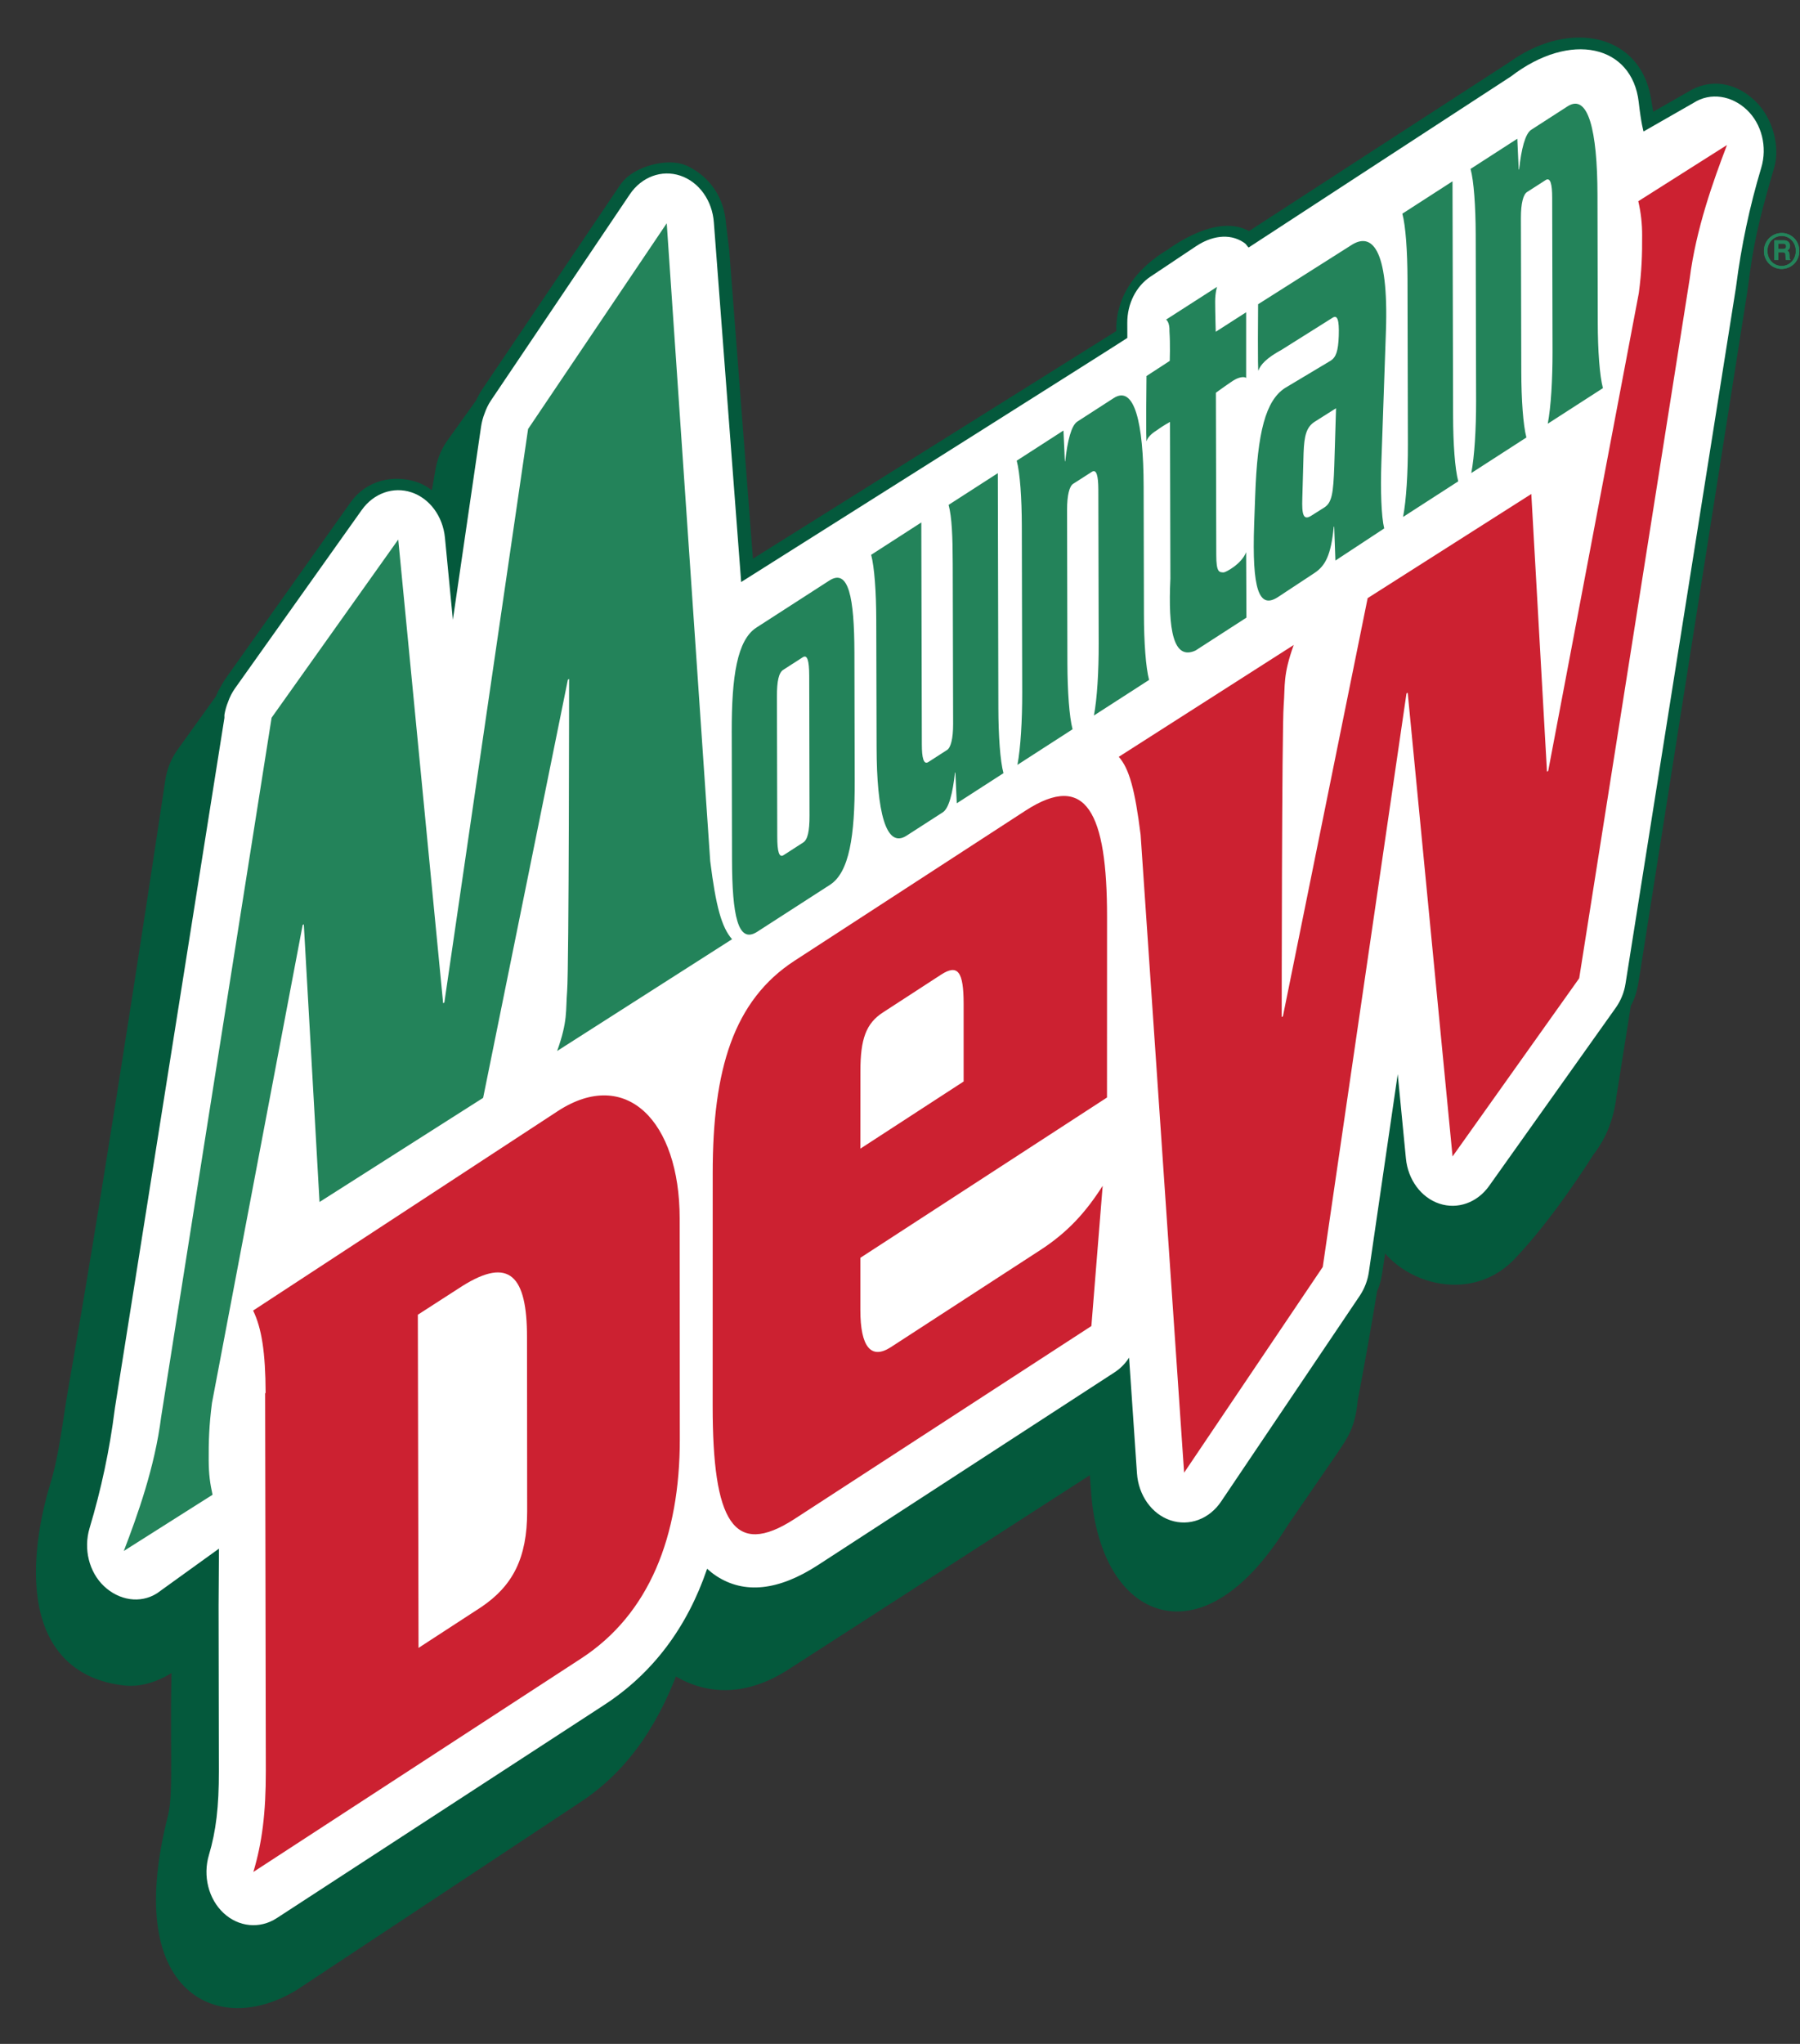 <?xml version="1.0" encoding="UTF-8"?>
<svg width="37px" height="42px" viewBox="0 0 37 42" version="1.1" xmlns="http://www.w3.org/2000/svg" xmlns:xlink="http://www.w3.org/1999/xlink">
    <rect x="0" y="0" width="37" height="42" fill="#333333" stroke="none"/>
    <!-- Generator: Sketch 52.6 (67491) - http://www.bohemiancoding.com/sketch -->
    <title>mountain-dew-6</title>
    <desc>Created with Sketch.</desc>
    <g id="Agency/Clients/Team" stroke="none" stroke-width="1" fill="none" fill-rule="evenodd">
        <g id="00-Dashboard-04-Vector-Agency-2" transform="translate(-1216, -474)" fill-rule="nonzero">
            <g id="mountain-dew-6" transform="translate(1217, 475)">
                <path d="M35.554,4.116 L35.554,4.007 L35.656,4.007 C35.704,4.007 35.714,4.039 35.714,4.06 C35.714,4.101 35.693,4.116 35.65,4.116 L35.554,4.116 Z M35.473,4.344 L35.554,4.344 L35.554,4.185 L35.638,4.185 C35.699,4.185 35.702,4.206 35.702,4.262 C35.702,4.304 35.705,4.324 35.711,4.344 L35.801,4.344 L35.801,4.333 C35.784,4.326 35.784,4.311 35.784,4.252 C35.784,4.176 35.766,4.164 35.734,4.149 C35.773,4.136 35.795,4.097 35.795,4.053 C35.795,4.017 35.776,3.938 35.672,3.938 L35.473,3.938 L35.473,4.344 L35.473,4.344 Z" id="Shape" fill="#23835A"></path>
                <path d="M35.331,4.156 C35.331,3.981 35.46,3.849 35.624,3.849 C35.785,3.849 35.914,3.981 35.914,4.156 C35.914,4.334 35.785,4.465 35.624,4.465 C35.46,4.465 35.331,4.334 35.331,4.156 Z M35.624,4.527 C35.721,4.526 35.815,4.487 35.883,4.417 C35.951,4.348 35.988,4.254 35.986,4.156 C35.986,3.943 35.819,3.788 35.624,3.788 C35.427,3.788 35.259,3.944 35.259,4.156 C35.257,4.254 35.295,4.348 35.364,4.418 C35.432,4.488 35.526,4.527 35.624,4.527 Z" id="Shape" fill="#23835A"></path>
                <path d="M35.554,4.116 L35.554,4.007 L35.656,4.007 C35.704,4.007 35.714,4.039 35.714,4.06 C35.714,4.101 35.693,4.116 35.65,4.116 L35.554,4.116 Z M35.473,4.344 L35.554,4.344 L35.554,4.185 L35.638,4.185 C35.699,4.185 35.702,4.206 35.702,4.262 C35.702,4.304 35.705,4.324 35.711,4.344 L35.801,4.344 L35.801,4.333 C35.784,4.326 35.784,4.311 35.784,4.252 C35.784,4.176 35.766,4.164 35.734,4.149 C35.773,4.136 35.795,4.097 35.795,4.053 C35.795,4.017 35.776,3.938 35.672,3.938 L35.473,3.938 L35.473,4.344 L35.473,4.344 Z" id="Shape" fill="#23835A"></path>
                <path d="M35.331,4.156 C35.331,3.981 35.46,3.849 35.624,3.849 C35.785,3.849 35.914,3.981 35.914,4.156 C35.914,4.334 35.785,4.465 35.624,4.465 C35.46,4.465 35.331,4.334 35.331,4.156 Z M35.624,4.527 C35.721,4.526 35.815,4.487 35.883,4.417 C35.951,4.348 35.988,4.254 35.986,4.156 C35.986,3.943 35.819,3.788 35.624,3.788 C35.427,3.788 35.259,3.944 35.259,4.156 C35.257,4.254 35.295,4.348 35.364,4.418 C35.432,4.488 35.526,4.527 35.624,4.527 Z" id="Shape" fill="#23835A"></path>
                <path d="M30.174,0.514 C31.205,-0.239 32.46,-0.089 32.66,1.052 C32.738,1.498 32.768,1.74 32.768,1.74 L33.84,1.127 C34.189,0.905 34.572,0.979 34.879,1.269 C35.187,1.558 35.295,2.051 35.204,2.362 C34.969,3.165 34.804,3.767 34.697,4.549 L34.639,4.973 L32.419,19.058 C32.391,19.235 32.355,19.426 32.257,19.567 L31.953,21.481 C31.886,22.084 31.643,22.415 31.521,22.574 C31.521,22.574 30.723,23.857 29.925,24.686 C29.09,25.554 27.714,24.988 27.464,24.196 C27.416,24.042 27.377,23.752 27.37,23.549 L27.154,25.006 C27.132,25.155 27.111,25.318 27.04,25.443 C26.914,26.211 26.778,26.976 26.633,27.74 C26.589,28.256 26.439,28.426 26.3,28.645 L25.236,30.192 C23.607,32.831 21.911,32.014 21.711,29.714 C21.711,29.714 21.678,29.211 21.634,28.834 L15.058,33.071 C14.247,33.597 13.522,33.534 12.945,33.155 C12.88,33.112 12.818,33.064 12.76,33.011 C12.351,34.198 11.743,35.174 10.754,35.816 L4.951,39.657 C3.521,40.524 1.858,39.77 2.723,36.376 C2.865,35.818 2.744,34.73 2.823,32.793 C2.823,32.793 2.228,33.431 1.581,33.359 C-0.769,33.095 0.2,29.896 0.295,29.588 C0.495,28.947 0.561,28.231 0.695,27.477 C1.518,22.808 2.673,15.07 2.673,15.07 C2.7,14.895 2.764,14.73 2.86,14.59 L3.69,13.434 C3.702,13.394 3.716,13.368 3.732,13.329 C3.787,13.228 3.833,13.149 3.892,13.065 L6.435,9.481 C6.68,9.137 7.104,9.045 7.478,9.169 C7.727,9.251 7.923,9.488 8.044,9.734 L8.221,8.723 C8.246,8.549 8.309,8.383 8.406,8.237 L9.034,7.36 C9.062,7.29 9.098,7.223 9.14,7.16 L11.984,2.947 C12.167,2.683 12.749,2.532 13.015,2.664 C13.382,2.846 13.616,3.173 13.647,3.626 L13.713,4.173 L14.235,10.96 L22.243,5.945 C22.243,5.945 22.01,5.04 23.158,4.361 C23.158,4.361 24.172,3.588 24.665,4.086 C26.501,2.895 28.336,1.702 30.174,0.514 Z" id="Path" stroke="#04593C" stroke-width="0.556" fill="#04593C"></path>
                <path d="M34.906,1.256 C34.599,0.966 34.163,0.89 33.815,1.112 L32.784,1.702 C32.784,1.702 32.736,1.551 32.685,1.099 C32.551,-0.07 31.288,-0.372 30.058,0.571 C30.058,0.571 24.798,3.998 24.665,4.087 C24.609,4.026 24.626,4.022 24.557,3.977 C24.258,3.783 23.889,3.858 23.591,4.056 L22.648,4.685 C22.352,4.882 22.171,5.243 22.172,5.632 L22.173,5.944 C22.131,5.979 16.42,9.582 14.235,10.96 L13.674,3.575 C13.643,3.122 13.369,2.739 12.985,2.61 C12.602,2.481 12.188,2.634 11.945,2.995 L9.092,7.229 C9.037,7.31 8.994,7.401 8.961,7.495 C8.927,7.582 8.903,7.672 8.889,7.764 L8.309,11.737 L8.146,10.048 C8.103,9.608 7.831,9.241 7.457,9.117 C7.083,8.993 6.68,9.136 6.435,9.481 L3.829,13.147 C3.77,13.232 3.722,13.325 3.688,13.423 C3.653,13.509 3.628,13.599 3.613,13.69 L3.613,13.752 L1.362,27.935 C1.36,27.947 1.359,27.959 1.357,27.972 C1.253,28.795 1.08,29.607 0.841,30.402 C0.713,30.831 0.831,31.305 1.138,31.595 C1.446,31.885 1.881,31.961 2.229,31.74 C2.229,31.74 2.714,31.389 3.501,30.823 L3.493,31.999 L3.499,35.395 C3.5,36.127 3.441,36.626 3.295,37.117 C3.166,37.547 3.286,38.024 3.596,38.312 C3.906,38.601 4.342,38.642 4.689,38.416 L11.424,34.032 C12.419,33.384 13.128,32.436 13.535,31.237 C13.594,31.289 13.656,31.34 13.723,31.384 C14.299,31.762 15.003,31.688 15.814,31.161 L21.914,27.198 C22.032,27.12 22.133,27.018 22.209,26.898 L22.371,29.276 C22.402,29.728 22.676,30.113 23.059,30.241 C23.443,30.37 23.857,30.217 24.1,29.856 L26.953,25.623 C27.05,25.476 27.113,25.31 27.138,25.137 L27.731,21.073 L27.899,22.803 C27.941,23.243 28.213,23.61 28.587,23.734 C28.961,23.858 29.364,23.715 29.609,23.371 L32.216,19.704 C32.319,19.557 32.387,19.388 32.414,19.21 L34.682,4.916 C34.684,4.904 34.686,4.892 34.687,4.88 C34.792,4.057 34.964,3.244 35.203,2.449 C35.332,2.02 35.214,1.546 34.906,1.256 Z" id="Path" fill="#FFFFFF"></path>
                <path d="M18.808,21.224 L16.685,22.604 L16.686,21.012 C16.686,20.351 16.802,20.03 17.149,19.805 L18.345,19.028 C18.693,18.802 18.808,18.972 18.808,19.633 L18.808,21.224 Z M21.755,21.553 L21.756,17.84 C21.757,15.715 21.334,14.843 20.078,15.659 L15.336,18.74 C14.075,19.559 13.65,20.98 13.65,23.106 L13.649,27.892 C13.649,30.257 14.073,31.031 15.334,30.212 L21.434,26.249 L21.666,23.367 C21.32,23.91 20.948,24.322 20.384,24.688 L17.315,26.681 C16.904,26.949 16.685,26.676 16.685,25.92 L16.685,24.847 L21.755,21.553 Z M10.466,21.832 L4.203,25.931 C4.379,26.293 4.457,26.79 4.46,27.624 L4.45,27.63 L4.464,35.393 C4.465,36.256 4.388,36.864 4.208,37.467 L10.943,33.082 C12.346,32.17 12.975,30.572 12.974,28.571 L12.971,24.036 C12.97,22.035 11.868,20.919 10.466,21.832 Z M9.836,30.059 C9.836,31.023 9.537,31.588 8.894,32.023 L7.603,32.863 L7.589,26.017 L7.599,26.01 L8.5,25.429 C9.475,24.815 9.833,25.222 9.833,26.477 L9.836,30.059 Z M33.732,4.731 L31.461,19.103 L28.858,22.764 L27.936,13.235 L27.911,13.25 L26.19,25.035 L23.34,29.263 L22.446,16.154 C22.33,15.23 22.213,14.796 21.997,14.552 L25.593,12.254 C25.369,12.877 25.419,13.074 25.387,13.489 C25.348,13.978 25.346,19.9 25.346,19.9 L25.371,19.884 L27.113,11.291 L30.477,9.151 L30.799,14.858 L30.824,14.843 L32.687,5.022 C32.747,4.565 32.757,4.229 32.755,3.834 C32.756,3.599 32.729,3.364 32.676,3.135 L34.499,1.98 C34.218,2.716 33.863,3.701 33.732,4.731 Z" id="Shape" fill="#CC2131"></path>
                <path d="M15.64,15.763 C15.641,16.082 15.601,16.254 15.511,16.312 L15.108,16.572 C15.017,16.631 14.977,16.51 14.977,16.19 L14.97,13.315 C14.969,12.996 15.008,12.824 15.099,12.765 L15.502,12.506 C15.593,12.447 15.633,12.568 15.634,12.887 L15.64,15.763 Z M16.569,15.044 L16.563,12.408 C16.56,11.278 16.444,10.674 16.047,10.93 L14.549,11.896 C14.151,12.152 14.039,12.904 14.041,14.034 L14.047,16.67 C14.05,17.8 14.166,18.404 14.563,18.148 L16.061,17.182 C16.459,16.925 16.572,16.174 16.569,15.044 Z M18.667,15.507 L18.638,14.874 L18.63,14.878 C18.584,15.295 18.506,15.611 18.38,15.692 L17.634,16.173 C17.209,16.447 17.022,15.676 17.019,14.363 L17.012,11.74 C17.011,11.17 16.974,10.65 16.907,10.401 L17.938,9.736 L17.949,14.294 C17.949,14.572 17.985,14.722 18.083,14.659 L18.468,14.411 C18.542,14.363 18.592,14.185 18.592,13.88 L18.584,10.594 C18.583,10.024 18.566,9.623 18.499,9.375 L19.511,8.723 L19.522,13.545 C19.523,14.116 19.559,14.638 19.627,14.888 L18.667,15.507 Z M21.486,13.703 C21.552,13.361 21.586,12.793 21.584,12.222 L21.577,9.061 C21.576,8.782 21.541,8.633 21.443,8.696 L21.058,8.943 C20.984,8.991 20.934,9.17 20.934,9.476 L20.941,12.637 C20.943,13.208 20.98,13.73 21.047,13.986 L19.914,14.717 C19.979,14.374 20.013,13.807 20.012,13.236 L20.004,9.809 C20.003,9.238 19.967,8.716 19.899,8.467 L20.86,7.847 L20.889,8.481 L20.896,8.476 C20.943,8.06 21.02,7.743 21.147,7.662 L21.892,7.181 C22.317,6.907 22.505,7.678 22.508,8.993 L22.514,11.623 C22.515,12.194 22.552,12.716 22.62,12.972 L21.486,13.703 Z M24.615,5.417 L23.99,5.818 C23.99,5.818 23.978,5.404 23.978,5.197 C23.978,5.013 24.017,4.895 24.017,4.895 L22.969,5.568 C22.969,5.568 23.047,5.612 23.039,5.813 C23.057,6.064 23.045,6.416 23.045,6.416 L22.567,6.727 C22.567,6.727 22.549,8.158 22.572,8.061 C22.583,8.013 22.63,7.934 22.783,7.839 C22.899,7.752 23.05,7.67 23.05,7.67 L23.058,10.888 C23.008,11.949 23.119,12.575 23.574,12.368 L24.621,11.692 L24.615,10.347 C24.521,10.592 24.193,10.762 24.155,10.762 C24.061,10.762 24.002,10.762 24.001,10.41 L23.993,7.071 C23.993,7.071 24.172,6.939 24.343,6.825 C24.462,6.747 24.579,6.732 24.615,6.767 L24.615,5.417 L24.615,5.417 Z M27.841,9.623 C27.907,9.281 27.941,8.712 27.94,8.14 L27.932,4.735 C27.93,4.163 27.894,3.641 27.826,3.391 L28.857,2.726 L28.869,7.541 C28.87,8.113 28.907,8.636 28.975,8.891 L27.841,9.623 Z M30.815,7.707 C30.881,7.365 30.914,6.797 30.913,6.226 L30.906,3.065 C30.906,2.786 30.87,2.637 30.772,2.7 L30.388,2.947 C30.313,2.996 30.262,3.175 30.263,3.48 L30.271,6.641 C30.272,7.212 30.309,7.734 30.376,7.99 L29.243,8.721 C29.309,8.378 29.343,7.811 29.342,7.24 L29.334,3.813 C29.332,3.242 29.296,2.72 29.228,2.471 L30.189,1.851 L30.218,2.485 L30.226,2.48 C30.272,2.064 30.35,1.748 30.475,1.667 L31.221,1.186 C31.647,0.911 31.834,1.683 31.837,2.998 L31.843,5.627 C31.844,6.198 31.881,6.72 31.949,6.976 L30.815,7.707 Z M27.395,8.496 L27.488,5.819 C27.55,4.062 27.181,3.772 26.773,4.04 L24.861,5.252 C24.861,5.252 24.848,6.686 24.869,6.614 C24.903,6.501 25.037,6.354 25.341,6.19 L26.391,5.53 C26.491,5.464 26.53,5.572 26.519,5.901 C26.508,6.216 26.462,6.34 26.354,6.411 L25.411,6.975 C25.017,7.235 24.847,7.876 24.801,9.187 L24.78,9.768 C24.733,11.12 24.878,11.527 25.273,11.267 L26.019,10.775 C26.245,10.626 26.359,10.406 26.416,9.826 L26.425,9.82 L26.45,10.519 L27.453,9.859 C27.393,9.608 27.375,9.078 27.395,8.496 Z M26.427,8.575 C26.407,9.133 26.38,9.328 26.221,9.429 L25.953,9.598 C25.794,9.699 25.757,9.583 25.77,9.232 L25.796,8.306 C25.809,7.955 25.852,7.775 26.028,7.664 L26.463,7.389 L26.427,8.575 Z M2.312,28.12 L4.583,13.748 L7.186,10.087 L8.109,19.616 L8.134,19.601 L9.855,7.816 L12.705,3.588 L13.599,16.697 C13.715,17.622 13.832,18.055 14.048,18.3 L10.452,20.597 C10.675,19.975 10.625,19.777 10.658,19.362 C10.696,18.873 10.698,12.951 10.698,12.951 L10.673,12.967 L8.931,21.56 L5.568,23.7 L5.245,17.993 L5.221,18.009 L3.357,27.83 C3.298,28.286 3.287,28.623 3.29,29.017 C3.292,29.303 3.318,29.484 3.369,29.716 L1.545,30.871 C1.827,30.135 2.182,29.15 2.312,28.12 Z" id="Shape" fill="#23835A"></path>
            </g>
        </g>
    </g>
</svg>